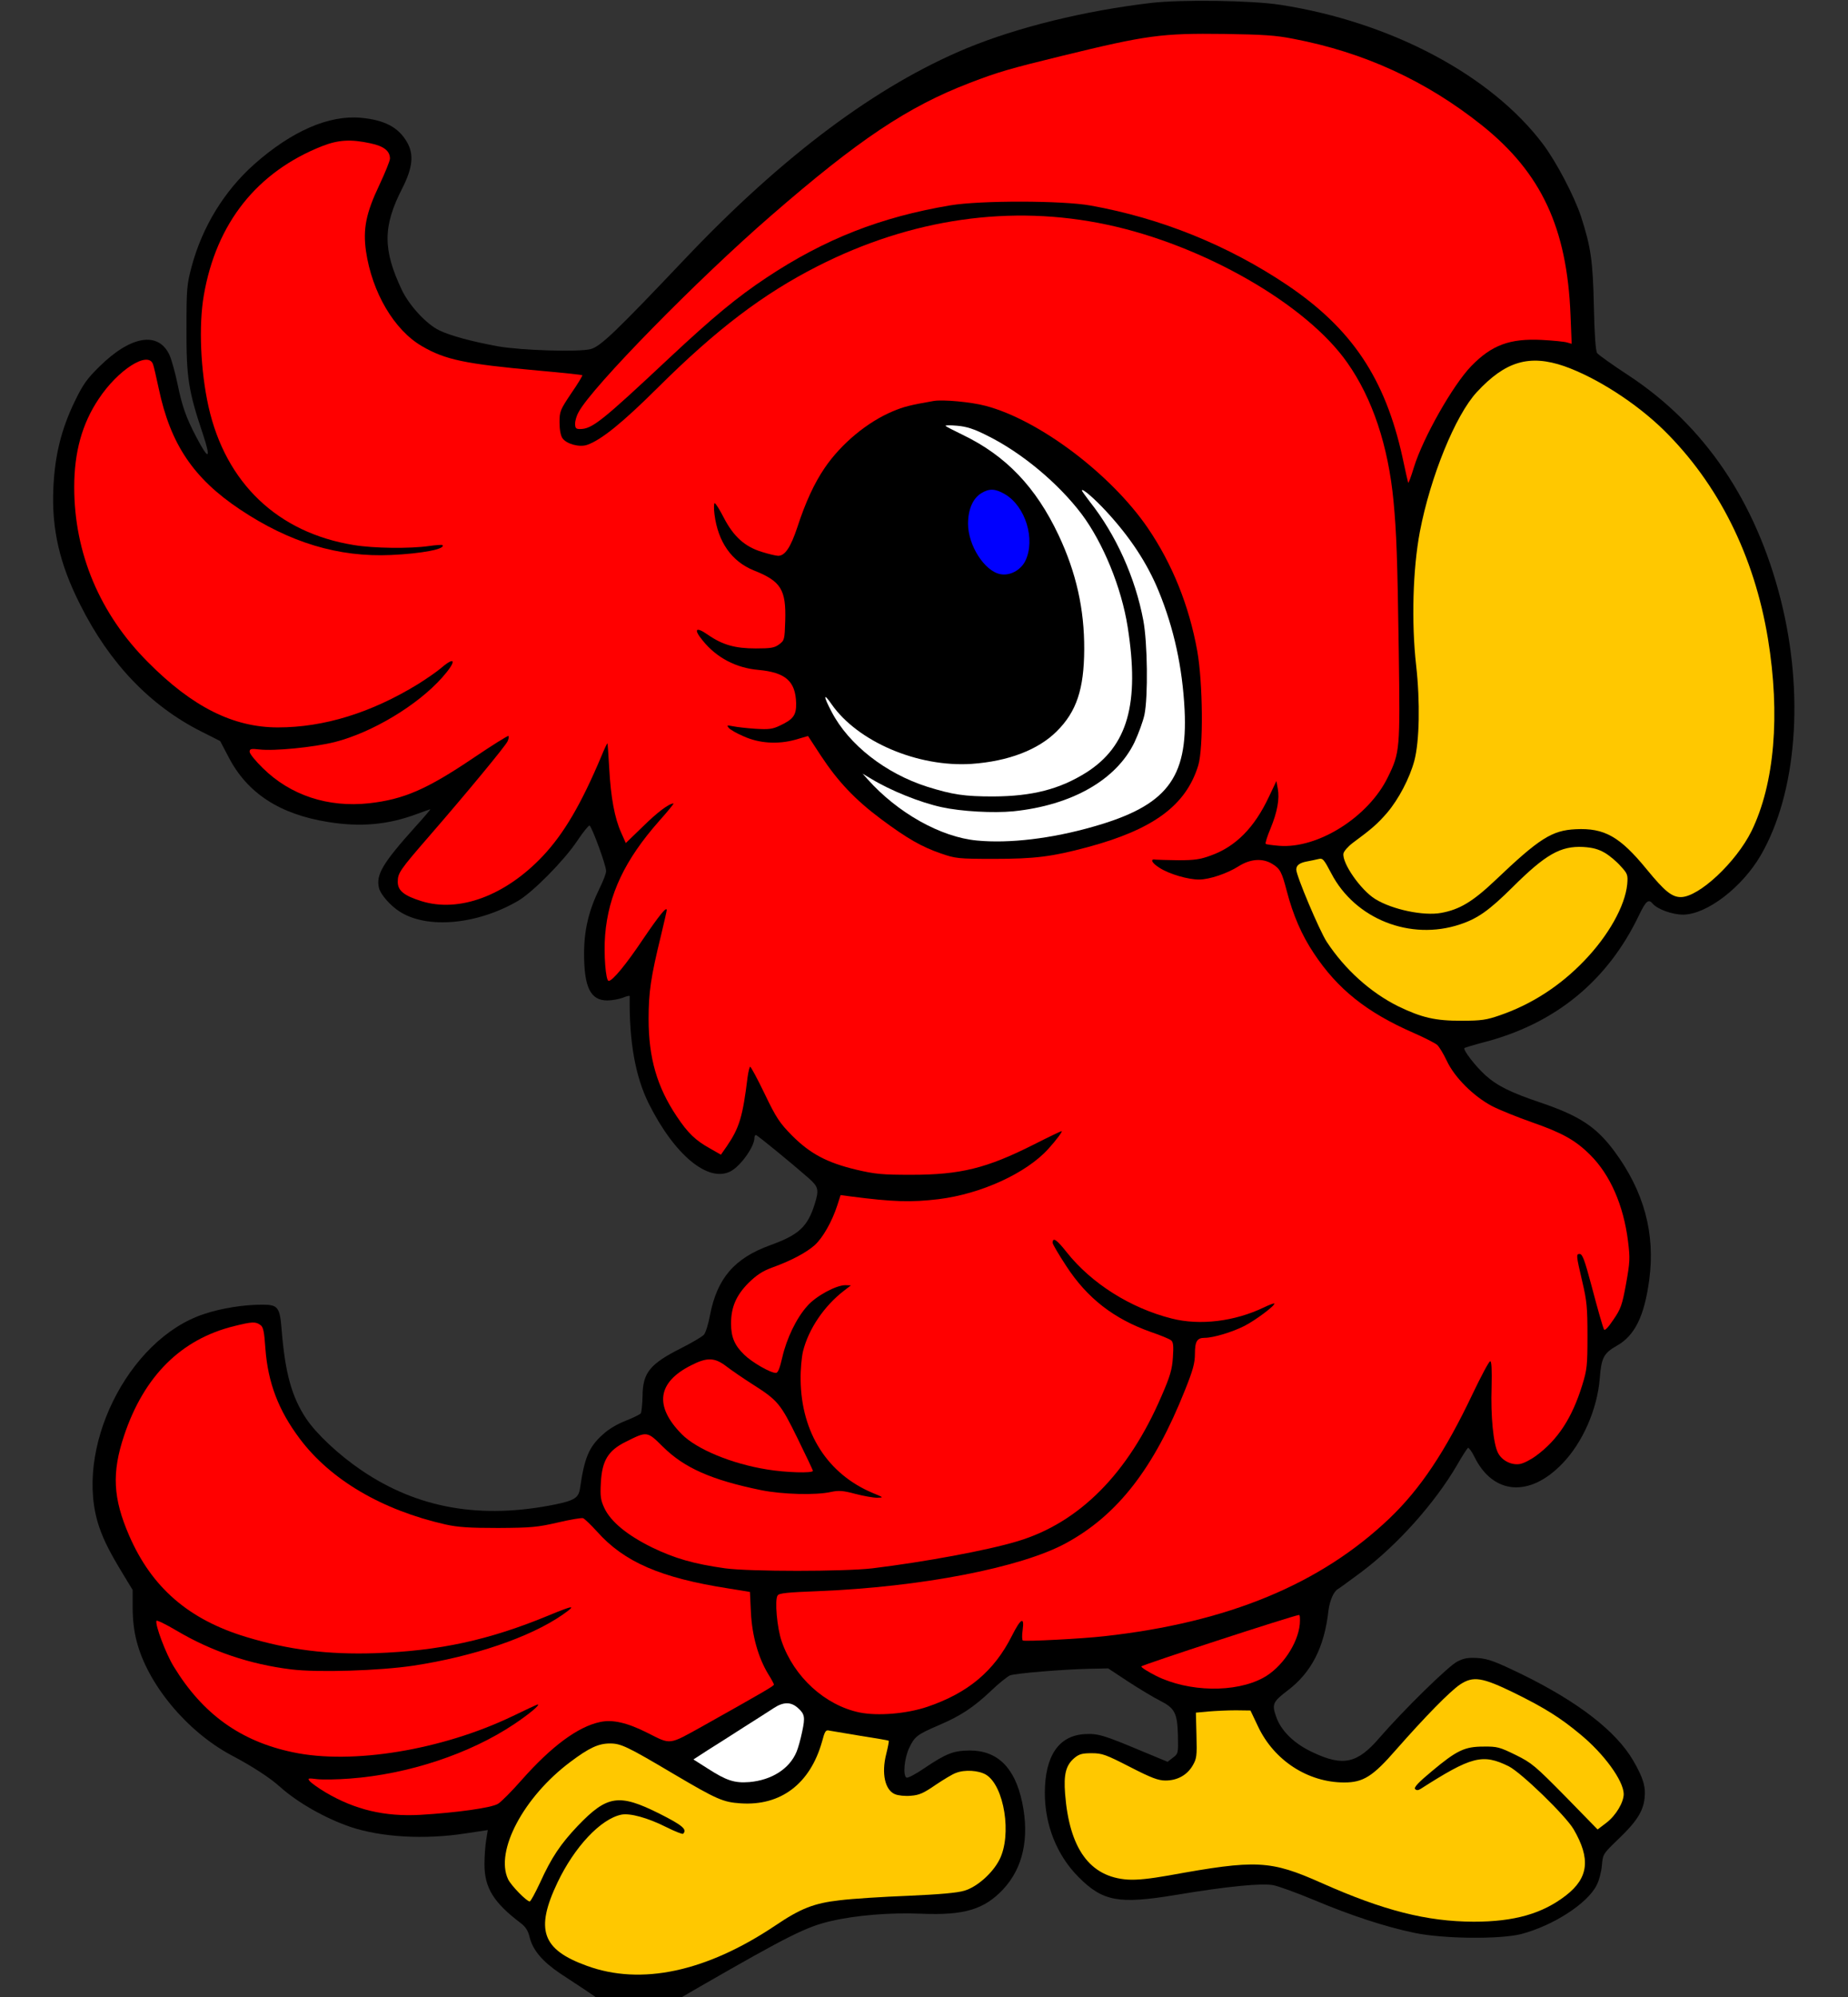 <svg version="1.1" xmlns="http://www.w3.org/2000/svg" xmlns:xlink="http://www.w3.org/1999/xlink" width="768" height="829.438"><rect width="100%" height="100%" fill="#333333" stroke="none"/><defs><clipPath id="clip-1"><rect x="27.076" y="0" transform="scale(0.81,0.81)" width="894" height="1024" fill="none"/></clipPath></defs><g fill="none" fill-rule="nonzero" stroke="none" stroke-width="1" stroke-linecap="butt" stroke-linejoin="miter" stroke-miterlimit="10" stroke-dasharray="" stroke-dashoffset="0" font-family="none" font-weight="none" font-size="none" text-anchor="none" style="mix-blend-mode: normal"><g clip-path="url(#clip-1)"><g><path d="M478.365,1.215c-27.459,3.24 -55.323,10.044 -76.545,18.792c-37.341,15.471 -76.383,44.55 -117.045,87.399c-28.755,30.294 -35.235,36.531 -39.285,37.584c-4.86,1.296 -28.755,0.567 -38.475,-1.134c-11.016,-2.025 -19.764,-4.374 -24.462,-6.642c-5.346,-2.592 -12.393,-10.206 -15.552,-16.767c-7.938,-16.767 -7.938,-26.406 0.162,-42.201c4.374,-8.586 4.941,-14.175 1.944,-19.278c-3.564,-6.156 -9.396,-9.153 -19.116,-10.044c-13.284,-1.215 -28.755,5.508 -44.307,19.278c-12.474,11.097 -21.546,25.92 -26.001,42.363c-2.025,7.614 -2.187,9.234 -2.187,25.92c-0.081,20.169 0.81,25.92 6.804,43.74c3.564,10.692 2.43,11.178 -2.673,1.377c-4.293,-8.1 -5.994,-13.041 -7.857,-22.194c-0.972,-4.617 -2.43,-9.882 -3.24,-11.745c-4.536,-10.206 -16.119,-8.343 -29.241,4.617c-5.184,5.103 -6.804,7.371 -10.287,14.58c-5.589,11.583 -8.262,22.518 -8.829,36.045c-0.729,16.929 2.592,31.347 11.178,48.276c12.15,24.3 29.079,41.958 50.301,52.65l7.857,3.969l3.483,6.642c7.776,14.985 21.141,23.733 41.391,26.973c13.527,2.187 24.948,1.134 36.855,-3.321c2.835,-1.053 5.346,-1.944 5.589,-1.944c0.162,0 -2.673,3.402 -6.399,7.452c-13.446,14.985 -16.281,19.764 -14.904,25.272c0.648,2.673 4.86,7.452 8.667,9.801c11.421,7.29 32.238,5.346 49.167,-4.536c6.237,-3.726 19.035,-16.686 24.462,-24.786c2.43,-3.645 4.779,-6.561 5.184,-6.48c0.891,0.324 6.885,16.443 6.885,18.873c0.081,0.891 -1.215,4.212 -2.754,7.29c-4.455,9.153 -6.399,17.253 -6.399,27.054c0,14.013 2.673,19.44 9.639,19.44c2.025,0 4.941,-0.567 6.48,-1.134c1.539,-0.648 2.835,-0.972 2.835,-0.648c-0.243,19.035 2.349,33.372 7.938,44.631c10.692,21.384 24.705,32.967 34.02,28.107c4.131,-2.187 9.882,-10.206 9.882,-13.851c0,-0.648 0.243,-1.215 0.648,-1.215c0.486,0 14.58,11.502 21.789,17.82c4.212,3.726 4.455,4.86 2.673,10.692c-2.997,9.639 -6.642,12.96 -18.549,17.253c-14.904,5.427 -22.032,13.689 -25.029,29.079c-0.648,3.645 -1.782,7.209 -2.511,8.1c-0.729,0.81 -4.86,3.24 -9.153,5.427c-13.365,6.723 -16.281,10.287 -16.362,20.169c-0.081,3.321 -0.405,6.48 -0.729,7.047c-0.324,0.486 -3.159,1.863 -6.237,3.078c-3.402,1.296 -7.128,3.483 -9.477,5.67c-5.832,5.184 -7.695,9.639 -9.558,22.518c-0.567,3.807 -2.349,4.941 -10.125,6.561c-31.104,6.318 -57.267,1.701 -80.595,-14.094c-9.558,-6.48 -18.711,-15.066 -23.085,-21.546c-5.994,-9.072 -8.748,-18.873 -10.206,-37.179c-0.729,-9.153 -1.539,-10.125 -8.019,-10.125c-7.695,0 -17.01,1.458 -24.219,3.888c-31.833,10.449 -54.513,56.619 -43.497,88.614c1.863,5.427 4.455,10.53 9.72,19.197l4.131,6.804v7.452c0,4.779 0.567,9.72 1.62,13.689c4.536,17.901 20.817,37.503 39.204,47.385c8.91,4.698 16.281,9.477 20.655,13.446c7.209,6.399 18.468,12.798 28.836,16.362c12.879,4.374 30.942,5.427 48.114,2.754l9.153,-1.377l-0.648,4.05c-0.405,2.268 -0.729,6.885 -0.729,10.206c0,9.72 3.807,15.876 15.066,24.381c2.106,1.62 3.078,3.159 3.807,6.237c1.377,5.184 5.346,9.801 12.555,14.661c3.078,2.025 7.695,5.103 10.206,6.723l4.536,3.078h17.982h17.982l7.533,-4.374c36.612,-21.06 44.145,-24.786 54.189,-27.135c10.368,-2.43 24.786,-3.645 37.746,-3.078c17.82,0.729 26.082,-1.782 33.939,-10.125c8.262,-8.829 11.016,-21.303 7.938,-36.045c-2.997,-14.418 -10.206,-21.627 -21.789,-21.627c-6.723,0.081 -9.639,1.134 -18.792,7.29c-3.645,2.511 -7.047,4.293 -7.533,3.969c-1.539,-0.972 -0.891,-7.938 1.134,-12.312c2.268,-4.779 3.321,-5.589 12.393,-9.477c8.91,-3.807 14.337,-7.371 21.546,-14.175c3.24,-3.159 6.885,-5.994 7.938,-6.48c2.349,-0.891 22.113,-2.511 33.129,-2.754l7.695,-0.162l8.343,5.508c4.617,2.997 10.53,6.561 13.122,7.857c6.237,3.159 7.29,5.103 7.533,14.661c0.162,7.209 0.081,7.452 -2.106,9.072l-2.187,1.701l-10.368,-4.293c-16.2,-6.804 -18.549,-7.533 -24.138,-7.209c-10.773,0.648 -16.443,9.072 -16.524,24.3c0,13.527 5.022,26.082 14.094,35.154c10.044,10.044 16.605,11.259 40.176,7.371c21.708,-3.645 36.126,-5.022 40.824,-4.05c2.268,0.486 9.882,3.24 16.848,6.156c15.228,6.399 29.565,11.097 41.634,13.608c11.826,2.511 35.64,2.754 44.469,0.486c13.203,-3.483 27.459,-12.636 31.266,-20.25c0.972,-1.782 1.944,-5.508 2.187,-8.1c0.405,-4.86 0.486,-4.941 6.804,-11.016c7.533,-7.209 10.287,-11.421 10.935,-16.929c0.567,-4.86 -0.567,-8.586 -4.698,-15.714c-7.128,-12.231 -22.761,-24.3 -46.008,-35.721c-11.34,-5.508 -14.256,-6.561 -18.468,-6.885c-3.969,-0.243 -5.751,0 -8.505,1.377c-3.645,1.701 -22.68,20.412 -32.562,31.833c-9.072,10.53 -14.985,11.907 -27.378,6.075c-7.857,-3.564 -13.446,-8.991 -15.471,-14.904c-1.863,-5.184 -1.377,-6.237 4.698,-10.854c9.882,-7.452 15.309,-17.901 17.01,-33.129c0.567,-4.293 2.106,-7.938 3.969,-9.072c0.486,-0.243 4.698,-3.321 9.396,-6.804c15.228,-11.34 30.942,-28.917 40.257,-44.955c2.025,-3.564 4.05,-6.642 4.374,-6.885c0.324,-0.162 1.62,1.539 2.754,3.888c7.776,15.633 22.923,16.767 36.45,2.673c8.424,-8.667 14.499,-22.518 15.552,-35.235c0.648,-8.667 1.62,-10.611 7.047,-13.689c7.533,-4.212 11.502,-12.312 13.527,-27.378c2.592,-19.278 -2.187,-36.855 -14.499,-53.46c-7.533,-10.125 -14.418,-14.661 -30.618,-20.169c-12.312,-4.131 -18.063,-6.966 -22.923,-11.34c-4.131,-3.726 -9.477,-10.611 -8.748,-11.34c0.162,-0.162 3.888,-1.296 8.181,-2.43c29.646,-7.695 51.354,-25.515 64.395,-52.812c2.835,-5.913 3.969,-6.804 5.67,-4.698c1.944,2.268 8.1,4.536 12.555,4.536c9.801,0 24.543,-11.259 32.319,-24.624c14.985,-25.839 18.225,-66.906 8.343,-106.11c-10.368,-40.986 -31.752,-72.495 -63.261,-93.231c-6.723,-4.374 -12.555,-8.586 -13.041,-9.234c-0.648,-0.81 -1.134,-7.776 -1.377,-19.521c-0.405,-18.954 -1.296,-24.705 -5.346,-37.26c-2.835,-8.505 -10.206,-22.599 -15.795,-30.051c-21.546,-28.593 -63.099,-50.706 -109.026,-57.834c-11.745,-1.863 -41.148,-2.268 -53.865,-0.81z" fill="#000000"/><path d="M537.495,16.119c29.322,5.589 55.161,17.415 78.408,35.964c24.624,19.683 35.316,42.525 36.774,78.651l0.486,12.069l-1.944,-0.567c-1.053,-0.324 -5.832,-0.81 -10.53,-1.053c-13.203,-0.648 -20.736,2.106 -29.241,10.854c-7.695,7.938 -20.088,29.889 -23.814,41.958c-1.215,3.969 -2.268,6.885 -2.43,6.48c-0.162,-0.486 -1.215,-5.184 -2.349,-10.53c-7.209,-32.724 -20.979,-53.379 -47.871,-71.523c-24.624,-16.524 -52.407,-27.783 -81.729,-33.048c-11.664,-2.106 -45.684,-2.187 -58.32,-0.081c-28.917,4.86 -52.164,13.932 -76.545,30.132c-12.15,8.1 -21.789,16.038 -40.095,33.129c-28.35,26.568 -32.238,29.646 -37.26,29.646c-1.701,0 -2.025,-0.405 -2.025,-2.268c0,-1.215 0.648,-3.402 1.458,-4.779c5.589,-10.449 49.653,-55.323 79.866,-81.486c36.45,-31.671 56.943,-45.36 82.701,-55.242c11.583,-4.455 16.524,-5.913 38.475,-11.259c35.154,-8.586 41.229,-9.396 67.23,-9.072c16.038,0.243 21.546,0.567 28.755,2.025z" fill="#ff0000"/><path d="M153.961,59.535c5.508,1.134 8.1,3.159 8.1,6.318c0,0.972 -2.025,5.913 -4.455,11.097c-5.508,11.583 -6.804,18.144 -5.508,27.378c2.511,17.091 11.664,32.724 23.247,39.447c9.72,5.67 17.901,7.371 48.195,10.125c10.044,0.891 18.306,1.782 18.468,1.944c0.162,0.162 -1.863,3.564 -4.617,7.533c-4.617,6.885 -4.86,7.533 -4.86,12.069c0,2.997 0.486,5.508 1.215,6.561c1.701,2.43 7.128,3.888 10.287,2.754c5.832,-2.025 14.742,-9.234 29.403,-23.814c24.3,-24.138 43.578,-38.799 66.339,-50.382c39.042,-19.845 80.433,-25.758 120.285,-17.253c40.095,8.505 82.944,33.129 99.873,57.348c10.449,14.823 17.01,34.506 19.197,57.51c1.215,12.879 1.62,23.004 2.187,62.775c0.567,40.257 0.486,41.634 -4.536,51.84c-8.019,16.524 -29.079,29.808 -45.198,28.512c-2.835,-0.243 -5.346,-0.567 -5.589,-0.81c-0.243,-0.243 0.648,-3.159 2.025,-6.399c2.835,-6.885 3.807,-12.312 2.997,-16.605l-0.567,-3.078l-3.078,6.48c-5.994,12.798 -13.77,20.736 -24.219,24.462c-4.374,1.62 -6.804,1.944 -13.446,1.944c-4.455,-0.081 -8.667,-0.162 -9.315,-0.243c-2.673,-0.486 -1.782,1.377 1.62,3.483c4.131,2.592 11.745,4.779 16.281,4.779c4.293,0 11.745,-2.511 16.443,-5.508c4.86,-3.078 9.963,-3.483 14.013,-0.972c3.24,1.944 3.969,3.402 5.994,11.178c2.673,10.206 6.237,18.387 11.259,25.92c9.882,14.904 21.951,24.543 41.391,33.048c4.617,2.025 9.072,4.293 9.882,5.022c0.81,0.729 2.592,3.645 3.969,6.561c3.24,6.966 11.178,14.823 18.873,18.873c3.159,1.62 10.611,4.617 16.605,6.723c12.555,4.374 18.063,7.452 24.138,13.527c8.262,8.181 13.851,20.898 15.714,35.802c0.891,7.128 0.81,8.667 -0.81,17.739c-1.62,8.829 -2.187,10.449 -5.265,14.904c-2.106,3.159 -3.564,4.698 -3.888,4.05c-0.486,-0.891 -2.511,-7.938 -5.265,-18.387c-2.835,-10.611 -3.726,-12.96 -4.86,-12.96c-1.539,0 -1.458,0.567 1.053,11.34c1.944,8.181 2.187,10.935 2.187,22.68c0,12.231 -0.162,14.013 -2.187,20.493c-4.212,13.608 -10.125,22.68 -19.197,29.322c-2.187,1.62 -5.184,3.159 -6.723,3.402c-3.564,0.567 -7.452,-1.458 -9.072,-4.617c-1.944,-3.726 -3.078,-15.309 -2.673,-27.297c0.162,-7.29 0,-10.773 -0.567,-10.773c-0.486,0 -3.726,6.075 -7.29,13.527c-11.421,24.057 -21.789,39.528 -34.506,51.678c-28.674,27.378 -67.23,43.335 -118.584,49.005c-9.153,1.053 -32.886,2.268 -33.858,1.782c-0.324,-0.162 -0.405,-2.106 -0.081,-4.293c0.81,-5.832 -0.729,-5.022 -4.455,2.349c-7.371,14.661 -18.225,23.733 -35.154,29.484c-8.667,2.916 -20.574,3.888 -28.188,2.349c-14.337,-2.997 -27.216,-14.742 -32.319,-29.484c-1.944,-5.508 -2.997,-17.334 -1.701,-19.116c0.567,-0.972 4.293,-1.296 16.686,-1.782c43.011,-1.701 84.645,-9.801 103.275,-20.007c21.384,-11.664 36.45,-31.104 49.329,-63.504c3.321,-8.262 4.131,-11.259 4.131,-15.066c0,-5.184 0.891,-6.642 4.05,-6.642c3.564,0 11.421,-2.349 16.524,-4.941c4.617,-2.349 13.041,-8.667 12.393,-9.315c-0.162,-0.162 -2.106,0.567 -4.293,1.62c-12.15,5.832 -26.568,7.614 -38.313,4.617c-17.091,-4.293 -33.372,-14.58 -43.659,-27.54c-4.131,-5.265 -5.832,-6.399 -5.832,-3.888c0,0.567 2.592,4.941 5.67,9.639c8.748,13.446 19.845,21.951 35.154,27.378c4.05,1.377 7.776,2.916 8.424,3.483c0.891,0.729 1.053,2.349 0.729,7.047c-0.324,5.022 -1.134,7.857 -4.779,16.2c-13.77,31.995 -34.101,52.488 -59.778,60.183c-12.555,3.807 -38.556,8.586 -60.345,11.259c-11.988,1.377 -50.949,1.377 -61.155,0c-13.203,-1.863 -20.979,-4.131 -30.375,-8.667c-10.368,-5.103 -17.172,-10.692 -19.845,-16.362c-1.539,-3.321 -1.782,-4.86 -1.458,-10.53c0.486,-9.153 2.997,-13.365 10.368,-17.01c8.91,-4.455 8.829,-4.455 15.471,2.106c8.829,8.748 20.169,13.77 40.743,17.982c8.829,1.782 22.842,2.187 29.16,0.729c3.078,-0.648 4.86,-0.567 9.963,0.81c3.402,0.891 7.533,1.62 9.072,1.62c2.835,-0.081 2.835,-0.081 -1.701,-1.944c-18.792,-7.857 -29.808,-24.948 -30.051,-47.061c-0.081,-4.05 0.405,-9.315 0.972,-11.745c2.268,-9.234 8.748,-18.873 17.091,-25.272l2.835,-2.187l-2.349,-0.081c-3.807,0 -12.231,4.536 -15.795,8.667c-4.536,5.022 -8.586,13.527 -10.368,21.303c-1.053,4.536 -1.782,6.48 -2.673,6.48c-2.268,0 -9.882,-4.374 -13.122,-7.533c-4.05,-3.888 -5.508,-7.371 -5.508,-12.96c0,-6.804 2.106,-11.664 7.209,-16.848c3.402,-3.321 5.832,-4.941 9.801,-6.399c7.938,-2.835 14.256,-6.237 17.739,-9.315c3.402,-3.078 7.209,-9.801 9.396,-16.524l1.377,-4.293l4.212,0.567c17.496,2.268 25.029,2.511 36.531,1.134c17.658,-2.187 36.45,-10.773 45.603,-20.898c3.24,-3.564 6.075,-7.371 5.508,-7.371c-0.243,0 -5.508,2.511 -11.583,5.589c-19.602,9.882 -30.456,12.555 -50.868,12.555c-12.069,0 -14.904,-0.243 -22.842,-2.106c-12.231,-2.916 -19.197,-6.642 -26.73,-14.175c-5.103,-5.184 -6.561,-7.29 -11.34,-17.253c-2.997,-6.237 -5.751,-11.34 -6.075,-11.34c-0.243,0 -0.729,1.944 -1.053,4.212c-2.025,16.524 -3.402,21.141 -8.667,28.836l-2.43,3.483l-4.536,-2.592c-5.994,-3.321 -9.153,-6.318 -13.851,-13.365c-8.181,-12.231 -11.664,-24.219 -11.664,-40.419c0,-11.097 0.891,-17.334 5.184,-34.83c1.296,-5.346 2.349,-10.044 2.349,-10.368c0,-1.701 -3.078,2.106 -9.801,11.988c-7.047,10.53 -12.717,17.415 -14.337,17.415c-1.215,0 -2.106,-11.259 -1.458,-19.116c1.377,-16.767 8.181,-31.185 22.437,-47.304c3.564,-3.969 6.237,-7.29 5.994,-7.29c-1.863,0 -6.723,3.645 -12.717,9.558l-7.128,6.885l-1.944,-4.374c-2.673,-5.913 -4.293,-14.499 -4.941,-26.649c-0.324,-5.589 -0.648,-10.206 -0.729,-10.368c-0.162,-0.081 -1.296,2.268 -2.511,5.265c-8.424,20.007 -15.552,32.157 -24.381,41.553c-15.552,16.443 -34.749,23.571 -50.382,18.711c-7.29,-2.268 -9.882,-4.374 -9.882,-8.019c0,-3.645 0.81,-4.86 13.041,-18.954c15.552,-17.901 31.671,-37.422 32.562,-39.366c0.486,-0.972 0.648,-2.025 0.405,-2.268c-0.243,-0.243 -6.804,3.888 -14.499,9.072c-19.44,13.122 -28.998,17.253 -43.416,18.873c-17.091,1.863 -32.724,-3.321 -44.145,-14.58c-3.078,-2.997 -5.508,-5.994 -5.508,-6.804c0,-1.215 0.567,-1.377 4.05,-0.972c6.237,0.729 22.599,-0.891 31.347,-3.078c15.552,-3.969 34.344,-15.228 44.631,-26.811c5.994,-6.723 5.751,-9.234 -0.405,-3.969c-1.782,1.539 -6.156,4.536 -9.639,6.723c-19.44,11.907 -39.042,17.982 -58.239,17.982c-18.549,0 -35.559,-8.505 -54.027,-27.135c-20.007,-20.007 -30.618,-45.279 -30.618,-72.657c0,-14.499 3.24,-26.325 10.206,-36.693c7.938,-11.988 20.412,-20.007 22.518,-14.418c0.324,0.729 1.377,5.427 2.43,10.287c4.86,23.004 14.418,37.179 33.696,50.058c20.736,13.851 40.986,19.926 62.775,18.954c12.798,-0.567 22.923,-2.511 21.384,-4.131c-0.243,-0.162 -2.754,0 -5.589,0.405c-7.857,1.134 -22.923,0.972 -31.185,-0.405c-31.671,-5.103 -53.298,-25.758 -60.426,-57.51c-3.321,-14.985 -4.131,-33.615 -1.944,-46.251c5.184,-29.97 22.113,-51.273 49.248,-61.965c6.642,-2.592 11.826,-2.916 20.007,-1.134z" fill="#ff0000"/><path d="M650.165,152.118c13.284,4.698 29.727,15.228 41.229,26.487c22.68,22.275 37.665,52.245 43.335,86.67c5.184,31.671 2.754,60.264 -6.804,79.866c-6.399,12.96 -21.87,27.459 -29.403,27.459c-3.726,0 -6.723,-2.43 -14.094,-11.421c-11.259,-13.77 -17.658,-17.334 -29.565,-16.767c-9.963,0.486 -15.147,3.807 -33.534,21.303c-9.234,8.748 -14.742,12.069 -22.356,13.446c-7.29,1.377 -20.412,-1.377 -27.459,-5.751c-5.994,-3.726 -13.77,-14.823 -13.203,-18.873c0.162,-0.972 1.863,-2.916 3.888,-4.455c7.938,-5.832 10.287,-7.938 14.175,-12.393c4.86,-5.67 9.477,-14.499 11.421,-21.789c2.106,-8.019 2.43,-24.381 0.729,-39.528c-2.025,-17.901 -1.377,-40.014 1.539,-55.485c4.374,-22.842 14.742,-48.357 23.652,-57.996c11.907,-12.879 21.87,-15.795 36.45,-10.773z" fill="#ffc800"/><path d="M666.932,354.212c1.944,1.134 4.941,3.645 6.561,5.508c2.916,3.159 3.078,3.645 2.754,7.533c-0.891,9.072 -7.857,21.465 -17.982,31.914c-10.044,10.449 -21.951,18.063 -34.911,22.518c-5.589,1.944 -7.776,2.268 -15.795,2.268c-11.016,0.081 -16.767,-1.296 -26.487,-5.994c-11.421,-5.67 -22.113,-15.228 -29.727,-26.811c-2.997,-4.617 -12.636,-27.378 -12.636,-29.97c0,-1.782 1.377,-2.835 4.536,-3.402c1.458,-0.243 3.483,-0.729 4.617,-0.972c1.863,-0.486 2.268,0 5.427,5.994c9.882,18.954 32.886,28.026 53.46,21.141c7.371,-2.43 12.15,-5.832 21.87,-15.471c13.689,-13.608 19.926,-17.172 29.322,-16.686c3.969,0.243 6.318,0.891 8.991,2.43z" fill="#ffc800"/><path d="M108.196,550.312c1.215,0.81 1.62,2.673 2.106,9.882c1.053,14.094 5.427,25.596 14.256,37.341c12.798,17.091 34.182,29.646 60.588,35.64c5.103,1.134 9.801,1.458 21.87,1.458c13.851,-0.081 16.362,-0.324 24.786,-2.268c5.184,-1.215 9.963,-2.025 10.53,-1.782c0.648,0.243 3.24,2.754 5.832,5.589c11.259,12.636 26.487,19.197 54.513,23.571l8.991,1.458l0.405,8.586c0.486,9.639 3.078,18.711 7.128,25.434c1.377,2.187 2.43,4.131 2.43,4.455c0,0.567 -3.888,2.835 -29.727,17.334c-14.175,7.857 -12.96,7.695 -22.761,2.754c-8.505,-4.293 -14.58,-5.67 -19.764,-4.536c-9.234,1.944 -20.25,10.125 -32.643,24.138c-4.05,4.617 -8.424,8.991 -9.72,9.801c-2.673,1.701 -17.334,3.726 -32.4,4.617c-14.742,0.81 -27.054,-2.106 -39.285,-9.315c-2.997,-1.782 -5.913,-3.888 -6.561,-4.617c-1.053,-1.296 -0.81,-1.377 3.078,-0.891c2.268,0.243 8.343,0.162 13.527,-0.243c24.219,-1.782 49.896,-10.287 68.283,-22.599c6.318,-4.212 11.016,-8.181 9.801,-8.181c-0.243,0 -4.941,2.187 -10.449,4.86c-29.241,14.013 -66.582,20.25 -91.287,14.985c-21.708,-4.536 -37.503,-15.876 -49.491,-35.559c-3.24,-5.184 -7.857,-17.415 -7.209,-19.035c0.081,-0.405 3.807,1.377 8.181,3.969c14.58,8.667 30.618,14.094 47.79,16.2c11.016,1.377 36.693,0.567 50.787,-1.539c25.029,-3.807 48.357,-11.745 61.884,-21.06c6.156,-4.293 5.022,-4.212 -5.751,0.243c-24.705,10.206 -45.198,14.661 -71.928,15.633c-19.764,0.648 -35.964,-1.377 -53.622,-6.723c-23.895,-7.209 -39.285,-20.493 -48.681,-42.12c-6.723,-15.471 -7.29,-26.082 -2.106,-41.553c8.262,-24.705 23.652,-40.014 45.684,-45.441c7.452,-1.863 8.991,-1.944 10.935,-0.486z" fill="#ff0000"/><path d="M301.947,567.565c2.106,1.62 6.966,4.941 10.773,7.371c10.611,6.723 11.664,8.1 18.711,22.437c3.483,7.128 6.399,13.203 6.399,13.527c0,1.053 -11.34,0.729 -19.035,-0.567c-14.742,-2.349 -29.322,-8.424 -35.478,-14.661c-11.502,-11.664 -10.125,-21.546 3.888,-28.593c6.642,-3.402 9.801,-3.321 14.742,0.486z" fill="#ff0000"/><path d="M540.168,674.647c-0.81,8.181 -7.533,18.063 -15.147,22.194c-11.583,6.318 -31.023,5.994 -44.631,-0.81c-3.321,-1.701 -6.075,-3.402 -6.075,-3.888c0,-0.567 62.532,-20.979 65.529,-21.384c0.405,-0.081 0.486,1.701 0.324,3.888z" fill="#ff0000"/><path d="M629.51,703.24c12.474,6.156 18.954,10.206 27.216,17.091c9.882,8.1 17.982,19.278 18.063,24.786c0,3.483 -3.24,8.91 -7.128,11.907l-3.726,2.835l-13.365,-13.689c-12.555,-12.717 -13.932,-13.932 -20.655,-17.253c-6.642,-3.24 -7.695,-3.564 -13.365,-3.483c-7.857,0 -11.097,1.539 -21.465,10.206c-5.67,4.698 -7.614,6.804 -6.966,7.452c0.567,0.567 1.215,0.567 2.268,-0.081c21.141,-13.527 25.758,-14.742 36.612,-9.396c5.265,2.673 23.571,20.412 26.973,26.163c7.128,12.231 6.237,20.169 -3.159,27.459c-9.801,7.614 -21.465,10.935 -38.394,10.935c-19.521,-0.081 -37.422,-4.617 -63.099,-16.038c-21.465,-9.558 -27.135,-9.801 -63.666,-3.159c-7.857,1.377 -13.041,1.944 -17.01,1.701c-15.714,-1.053 -24.219,-12.798 -26.001,-35.559c-0.648,-8.181 0.324,-11.907 3.807,-14.904c2.025,-1.701 3.321,-2.025 7.29,-2.025c4.293,0 5.832,0.567 15.795,5.67c8.991,4.617 11.826,5.67 14.823,5.67c4.86,0 8.91,-2.187 11.259,-6.156c1.701,-2.916 1.863,-3.969 1.62,-12.555l-0.243,-9.477l5.265,-0.486c2.916,-0.243 8.019,-0.486 11.34,-0.486l6.075,0.081l3.159,6.642c6.642,14.094 20.736,23.247 35.802,23.247c7.938,0 11.907,-2.511 21.627,-13.689c11.826,-13.446 22.275,-24.138 26.487,-26.973c5.508,-3.645 9.153,-3.078 22.761,3.564z" fill="#ffc800"/><path d="M331.593,709.396c2.835,2.511 3.078,3.807 1.782,9.801c-0.648,3.159 -1.701,6.966 -2.349,8.424c-2.916,7.047 -10.368,11.745 -19.602,12.555c-6.237,0.486 -9.558,-0.648 -17.253,-5.589l-5.994,-3.807l5.994,-3.888c3.321,-2.106 10.044,-6.318 14.904,-9.477c4.941,-3.078 10.53,-6.723 12.555,-8.019c3.969,-2.592 7.128,-2.592 9.963,0z" fill="#ffffff"/><path d="M357.675,720.979c6.237,0.972 11.502,1.863 11.664,2.025c0.162,0.162 -0.324,2.673 -1.053,5.589c-2.025,8.019 -0.486,14.904 3.645,16.605c1.296,0.567 4.293,0.891 6.642,0.648c3.483,-0.243 5.346,-1.134 10.287,-4.536c3.402,-2.268 7.128,-4.536 8.424,-4.941c3.645,-1.458 9.477,-1.053 12.474,0.729c7.614,4.617 10.854,25.11 5.589,35.316c-2.835,5.589 -9.315,11.34 -14.58,12.879c-2.916,0.891 -10.287,1.539 -23.247,2.106c-10.53,0.405 -23.328,1.215 -28.512,1.863c-10.692,1.215 -16.2,3.321 -26.973,10.611c-28.593,19.116 -55.647,24.867 -78.165,16.605c-18.63,-6.723 -21.546,-14.985 -12.15,-34.668c7.047,-14.742 17.901,-26.325 26.487,-28.107c3.564,-0.729 11.016,1.296 18.711,5.184c3.564,1.782 6.642,2.997 6.966,2.754c1.782,-1.782 -0.162,-3.483 -9.801,-8.343c-16.848,-8.424 -21.708,-7.695 -33.939,5.022c-7.209,7.614 -10.935,13.122 -15.714,23.652c-2.025,4.293 -3.888,7.776 -4.293,7.776c-1.296,0 -7.776,-6.642 -8.991,-9.234c-5.508,-11.664 6.48,-34.182 25.839,-48.681c7.857,-5.913 11.745,-7.695 16.524,-7.695c4.536,0 7.128,1.215 26.406,12.636c17.982,10.611 20.574,11.745 27.864,12.231c16.686,1.134 28.917,-8.1 33.858,-25.677c1.134,-4.293 1.539,-4.941 2.997,-4.536c0.972,0.162 6.804,1.134 13.041,2.187z" fill="#ffc800"/><path d="M388.05,166.536c-9.72,1.701 -12.393,2.349 -17.01,4.293c-10.611,4.455 -21.465,13.446 -28.35,23.571c-4.293,6.318 -7.938,14.175 -11.34,24.624c-2.754,8.262 -5.103,11.826 -7.938,11.826c-0.891,0 -3.969,-0.729 -6.804,-1.62c-7.128,-2.187 -11.745,-6.399 -15.795,-14.175c-1.701,-3.321 -3.402,-6.075 -3.807,-6.075c-0.324,0 -0.405,2.106 -0.081,4.617c1.458,11.502 7.128,19.602 16.362,23.328c11.259,4.455 13.446,7.938 13.041,20.979c-0.243,7.695 -0.324,8.1 -2.511,9.72c-1.944,1.458 -3.483,1.701 -9.72,1.701c-8.586,0 -13.851,-1.458 -20.007,-5.751c-5.022,-3.483 -5.994,-2.268 -2.025,2.511c5.751,7.128 13.851,11.34 23.085,12.15c11.34,1.053 15.471,4.698 15.714,13.851c0.081,4.941 -1.134,6.642 -6.642,9.234c-3.159,1.539 -4.698,1.701 -10.206,1.377c-3.645,-0.243 -7.857,-0.729 -9.396,-1.053c-2.511,-0.486 -2.673,-0.405 -1.782,0.648c0.567,0.729 3.24,2.268 6.075,3.483c6.561,2.997 14.337,3.483 21.627,1.458l5.265,-1.539l5.346,8.181c7.047,10.692 14.175,18.225 24.786,26.163c11.178,8.343 17.091,11.664 25.029,14.418c6.075,2.106 7.128,2.268 22.194,2.268c16.848,0 23.976,-0.891 38.799,-4.86c27.378,-7.371 40.905,-17.334 46.008,-33.939c2.187,-7.209 1.944,-34.344 -0.405,-47.547c-3.402,-18.873 -10.368,-36.126 -20.574,-51.111c-15.39,-22.437 -45.198,-44.874 -67.392,-50.706c-6.075,-1.62 -17.739,-2.673 -21.546,-2.025z" fill="#000000"/><path d="M410.325,180.953c14.256,7.047 29.403,19.683 39.123,32.481c8.991,11.988 16.605,30.537 19.197,46.98c5.022,31.914 0,49.491 -17.172,60.426c-11.097,6.966 -22.437,9.882 -38.718,9.963c-11.907,0 -16.848,-0.729 -27.459,-4.05c-17.253,-5.508 -32.562,-17.415 -39.69,-31.104c-3.483,-6.561 -3.483,-8.181 -0.081,-3.24c10.854,15.633 35.883,26.325 58.239,24.867c15.228,-1.053 27.702,-5.832 35.397,-13.527c8.262,-8.181 11.34,-17.577 11.421,-34.02c0.081,-16.686 -3.321,-31.914 -10.692,-47.547c-9.396,-19.845 -21.789,-32.886 -39.771,-41.553c-3.645,-1.782 -6.885,-3.402 -7.128,-3.726c-0.243,-0.324 1.863,-0.324 4.698,-0.081c3.969,0.324 7.047,1.296 12.636,4.131z" fill="#ffffff"/><path d="M417.615,205.253c8.586,5.022 12.798,18.792 8.505,27.702c-1.944,3.888 -6.399,6.318 -10.449,5.508c-6.561,-1.296 -13.365,-11.988 -13.365,-20.898c0,-5.994 2.025,-10.611 5.508,-12.717c3.321,-2.025 5.751,-1.944 9.801,0.405z" fill="#0000ff"/><path d="M459.735,212.381c9.882,10.692 17.01,21.465 21.789,33.129c6.318,15.39 9.882,31.59 10.773,49.329c1.377,28.512 -7.452,39.852 -37.989,48.519c-17.253,4.941 -34.83,7.047 -48.276,5.751c-15.066,-1.377 -33.048,-11.502 -45.522,-25.515l-2.025,-2.268l3.645,2.187c8.019,4.86 20.25,9.801 29.241,11.745c8.1,1.782 21.465,2.511 29.808,1.701c24.3,-2.511 42.768,-13.041 50.301,-28.674c1.701,-3.645 3.564,-8.748 4.131,-11.421c1.539,-7.452 1.296,-29.97 -0.486,-39.285c-3.321,-17.658 -11.34,-35.478 -22.194,-49.167c-1.782,-2.349 -3.321,-4.455 -3.321,-4.698c0,-1.134 5.103,3.24 10.125,8.667z" fill="#ffffff"/></g></g></g></svg>